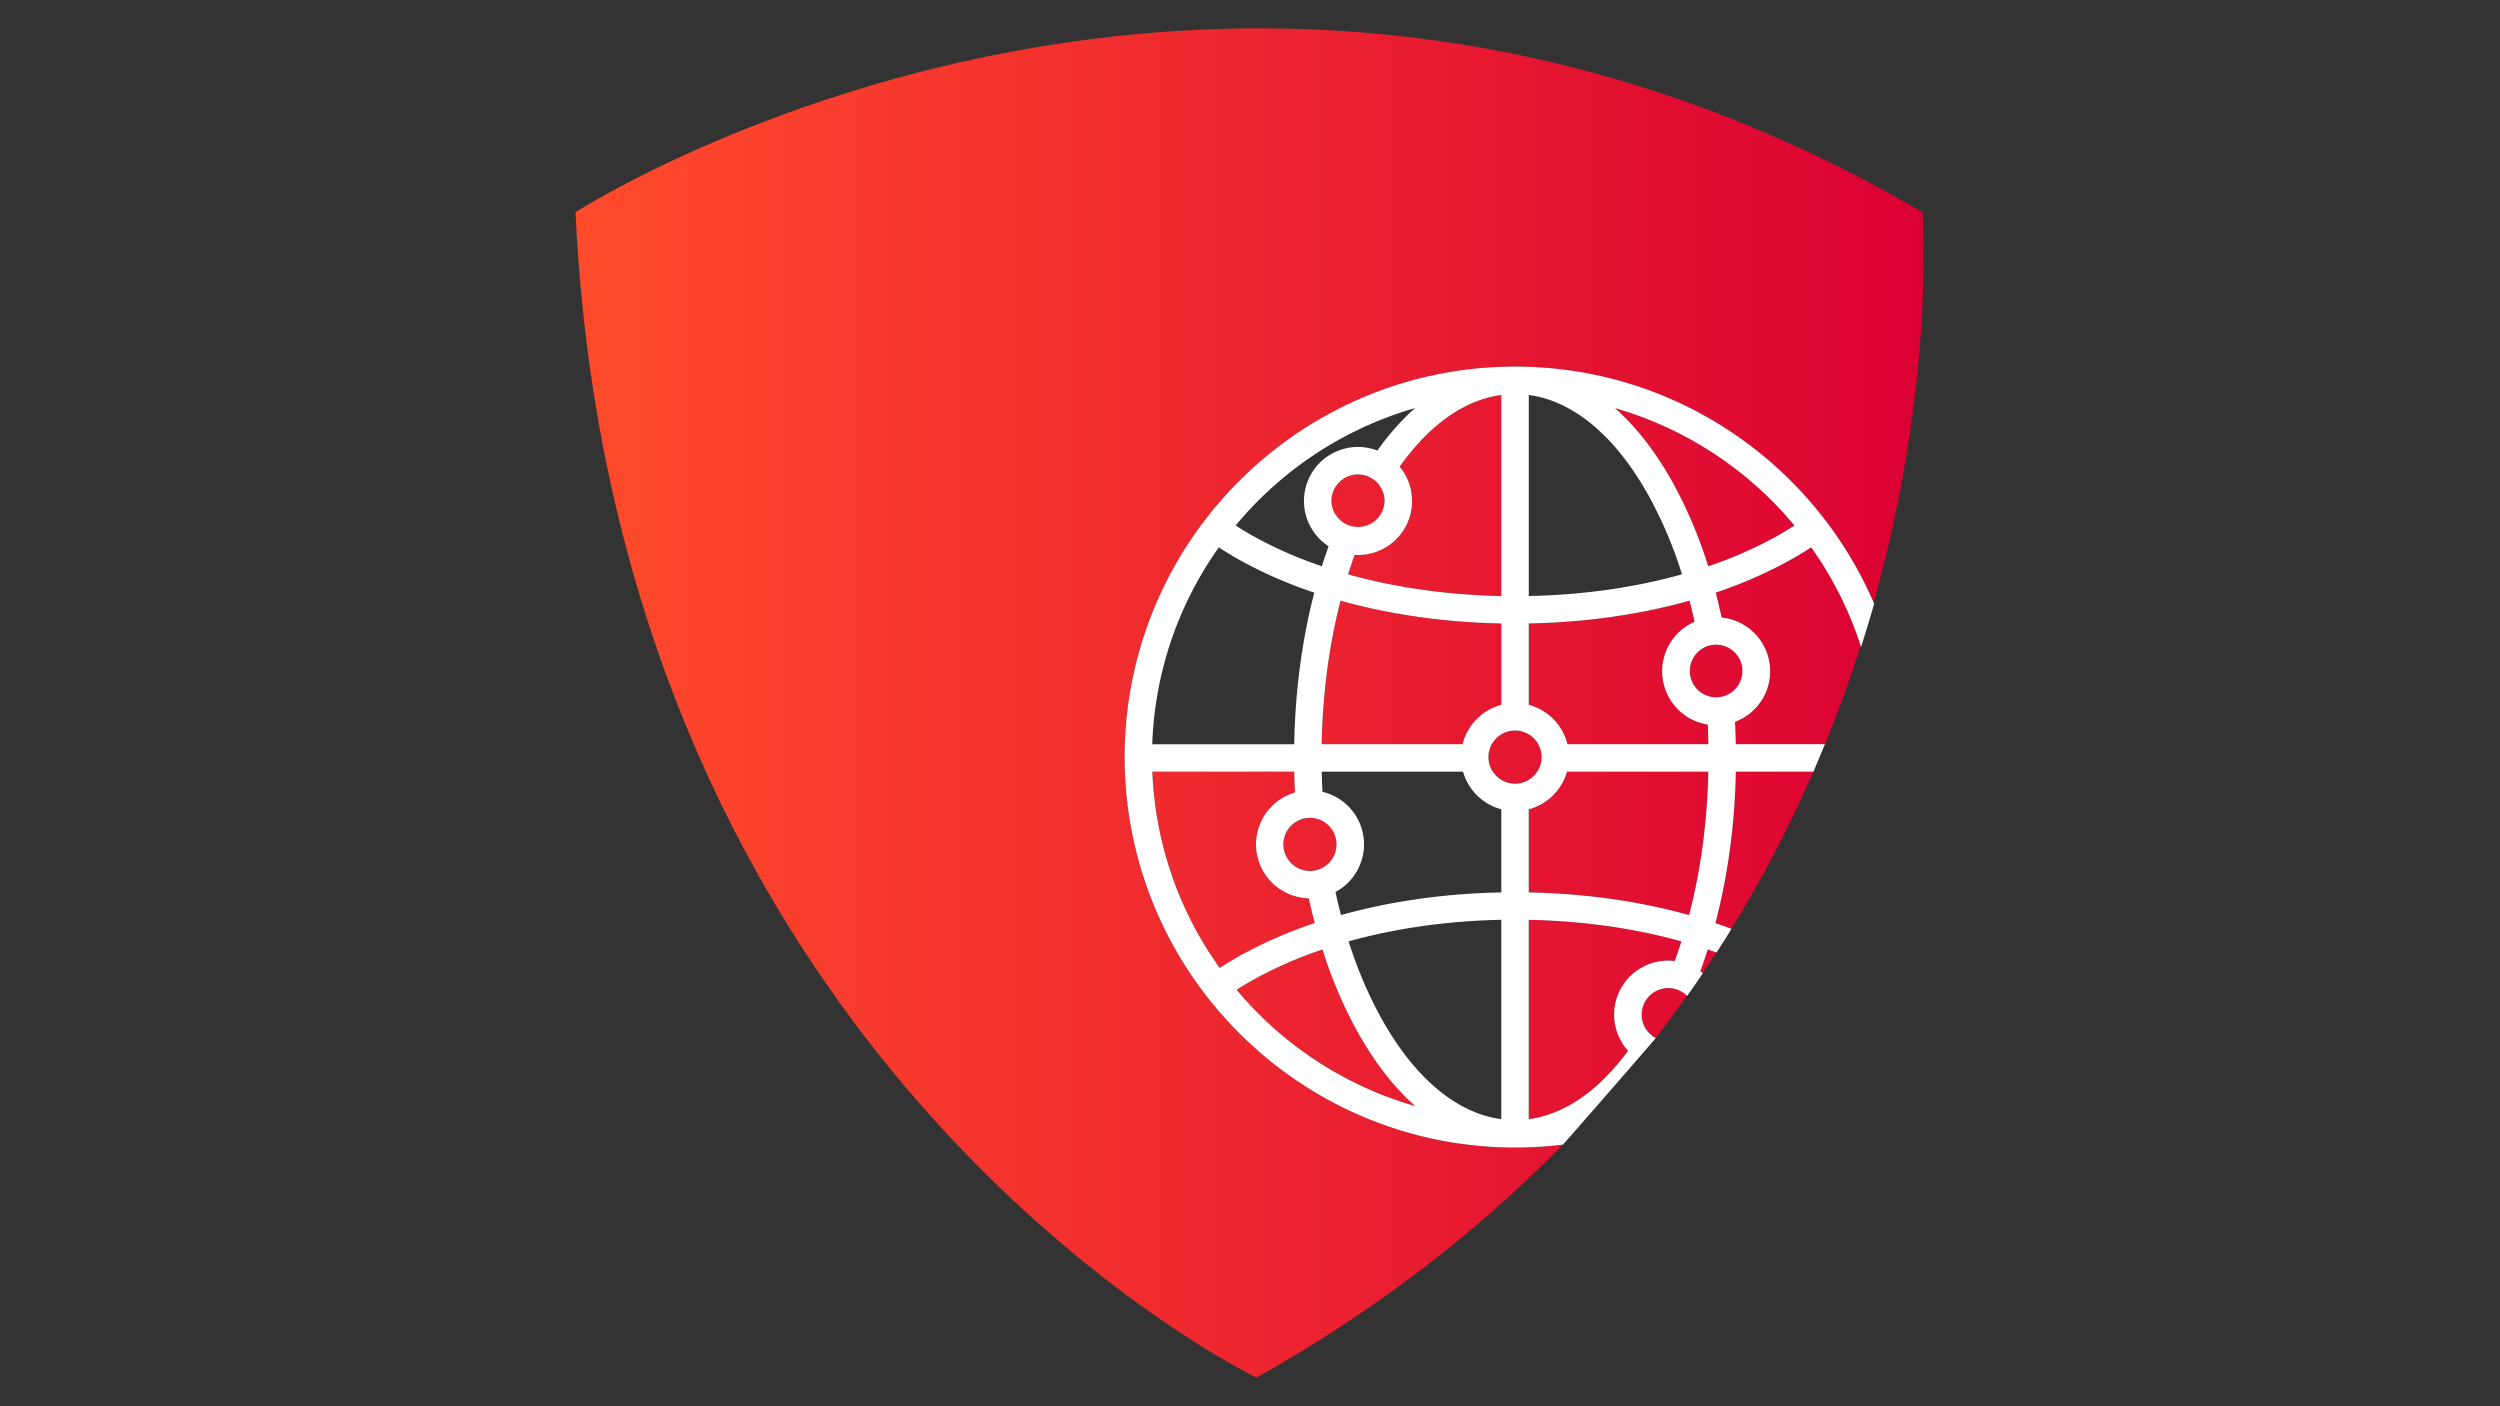 <svg xmlns="http://www.w3.org/2000/svg" xmlns:xlink="http://www.w3.org/1999/xlink" viewBox="0 0 1920 1080"><rect x="0" y="0" width="1920" height="1080" fill="#333333" stroke="none"/><defs><style>.cls-1{fill:none;}.cls-2{fill:url(#linear-gradient);}.cls-3{fill:url(#linear-gradient-2);}.cls-4{fill:url(#linear-gradient-3);}.cls-5{fill:url(#linear-gradient-5);}.cls-6{fill:url(#linear-gradient-6);}.cls-7{fill:url(#linear-gradient-8);}.cls-8{fill:url(#linear-gradient-9);}.cls-9{fill:url(#linear-gradient-10);}.cls-10{fill:url(#linear-gradient-11);}.cls-11{fill:url(#linear-gradient-12);}.cls-12{fill:url(#linear-gradient-14);}.cls-13{fill:url(#linear-gradient-15);}.cls-14{fill:url(#linear-gradient-16);}.cls-15{fill:url(#linear-gradient-18);}.cls-16{fill:url(#linear-gradient-21);}.cls-17{fill:url(#linear-gradient-22);}.cls-18{fill:#fff;}</style><linearGradient id="linear-gradient" x1="442" y1="516.45" x2="1477.42" y2="516.45" gradientUnits="userSpaceOnUse"><stop offset="0" stop-color="#ff4b2b"/><stop offset="1" stop-color="#db0033"/></linearGradient><linearGradient id="linear-gradient-2" x1="442" y1="647.7" x2="1477.42" y2="647.7" xlink:href="#linear-gradient"/><linearGradient id="linear-gradient-3" x1="442" y1="380.54" x2="1477.42" y2="380.54" xlink:href="#linear-gradient"/><linearGradient id="linear-gradient-5" x1="442" y1="384.75" x2="1477.42" y2="384.75" xlink:href="#linear-gradient"/><linearGradient id="linear-gradient-6" x1="442" y1="539.9" x2="1477.42" y2="539.9" xlink:href="#linear-gradient"/><linearGradient id="linear-gradient-8" x1="442" y1="515.52" x2="1477.42" y2="515.52" xlink:href="#linear-gradient"/><linearGradient id="linear-gradient-9" x1="442" y1="374.13" x2="1477.42" y2="374.13" xlink:href="#linear-gradient"/><linearGradient id="linear-gradient-10" x1="442" y1="778.02" x2="1477.42" y2="778.02" xlink:href="#linear-gradient"/><linearGradient id="linear-gradient-11" x1="442" y1="782.98" x2="1477.42" y2="782.98" xlink:href="#linear-gradient"/><linearGradient id="linear-gradient-12" x1="442" y1="495.96" x2="1477.42" y2="495.96" xlink:href="#linear-gradient"/><linearGradient id="linear-gradient-14" x1="442" y1="652.99" x2="1477.42" y2="652.99" xlink:href="#linear-gradient"/><linearGradient id="linear-gradient-15" x1="442" y1="738.3" x2="1477.42" y2="738.3" xlink:href="#linear-gradient"/><linearGradient id="linear-gradient-16" x1="442" y1="581.43" x2="1477.42" y2="581.43" xlink:href="#linear-gradient"/><linearGradient id="linear-gradient-18" x1="442" y1="648.47" x2="1477.42" y2="648.47" xlink:href="#linear-gradient"/><linearGradient id="linear-gradient-21" x1="442" y1="668.02" x2="1477.42" y2="668.02" xlink:href="#linear-gradient"/><linearGradient id="linear-gradient-22" x1="442" y1="789.34" x2="1477.42" y2="789.34" xlink:href="#linear-gradient"/></defs><title>Artboard 15</title><g id="Layer_9" data-name="Layer 9"><path class="cls-1" d="M1307.67,747.4l.41.36q5.4-8,10.59-16l-.5-.18Q1313,739.48,1307.67,747.4Z"/><path class="cls-1" d="M1329.66,713.34l.47.18a979.11,979.11,0,0,0,63-120.89h-.46A968.59,968.59,0,0,1,1329.66,713.34Z"/><path class="cls-1" d="M1401.56,571.56h.46c10.38-25.38,19.4-50.35,27.21-74.66L1429,496C1421.12,520.6,1412.06,545.86,1401.56,571.56Z"/><path class="cls-1" d="M1271.57,797.22l.59.3q12.39-16,23.81-32.22c-.13-.14-.26-.29-.4-.43Q1284.05,781.1,1271.57,797.22Z"/><path class="cls-2" d="M1203.82,571.56H1312q-.13-7.57-.5-15.07a41.47,41.47,0,0,1-10.16-78.95q-1.77-8.22-3.83-16.2c-38,10.64-79.94,16.65-123.45,17.48v62.5A41.63,41.63,0,0,1,1203.82,571.56Z"/><path class="cls-3" d="M1174.08,621.55v63.82c43.39.83,85.2,6.8,123.13,17.4,8.91-34.1,14-71.41,14.79-110.14H1203.47A41.64,41.64,0,0,1,1174.08,621.55Z"/><path class="cls-4" d="M1084.45,384.75A41.53,41.53,0,0,1,1043,426.23c-.86,0-1.72,0-2.57-.09q-2.67,7.35-5.06,14.95c36.12,10.11,76.08,15.83,117.66,16.66V303.34c-28.27,3.8-55.21,22.86-78,55A41.3,41.3,0,0,1,1084.45,384.75Z"/><path class="cls-2" d="M1123.26,571.56A41.63,41.63,0,0,1,1153,541.32v-62.5c-43.51-.83-85.44-6.83-123.46-17.48-8.8,34.15-13.76,71.48-14.49,110.22Z"/><path class="cls-5" d="M1049.25,404.16a20.43,20.43,0,0,0,14.13-19.41,20.09,20.09,0,0,0-1.08-6.47,20.43,20.43,0,0,0-16.41-13.7,20.06,20.06,0,0,0-2.92-.23,20.41,20.41,0,1,0,6.28,39.81Z"/><path class="cls-6" d="M932.44,772.33q-6.72-8.12-12.86-16.7a299.28,299.28,0,0,1-.6-347.55q6.1-8.61,12.8-16.74c55.05-67,138.5-109.78,231.76-109.78s176.71,42.8,231.75,109.78q6.69,8.13,12.81,16.74a300.13,300.13,0,0,1,30.83,54.7c47.91-170,37.54-299.77,37.54-299.77C934.05-154.7,442,163,442,163c31,658.65,523.05,895,523.05,895,94.78-53.31,172.09-114.35,235.18-178.93a300.33,300.33,0,0,1-36.69,2.24C1070.65,881.31,987.49,838.86,932.44,772.33Z"/><path class="cls-4" d="M1266.82,381.92c-25.54-46.45-58.14-73.93-92.74-78.58V457.75c41.58-.83,81.54-6.55,117.66-16.66A325.66,325.66,0,0,0,1266.82,381.92Z"/><path class="cls-7" d="M1297.59,515.52A20.41,20.41,0,1,0,1326.47,497a20.42,20.42,0,0,0-28.88,18.53Z"/><path class="cls-8" d="M1285.29,371.76a347.91,347.91,0,0,1,26.57,63.11,319.59,319.59,0,0,0,51.2-22.31q7.89-4.33,15-9a279.61,279.61,0,0,0-137.77-90.2C1256.87,328.1,1272.05,347.68,1285.29,371.76Z"/><path class="cls-9" d="M1281.12,758.83a20.13,20.13,0,0,0-3.49.32,20.41,20.41,0,0,0-16.91,20.08,20.1,20.1,0,0,0,2,8.83,20.49,20.49,0,0,0,8.81,9.16q12.5-16.11,24-32.35A20.32,20.32,0,0,0,1281.12,758.83Z"/><path class="cls-10" d="M1281.12,737.76a40.36,40.36,0,0,1,5.07.32q2.73-7.41,5.16-15.09c-36-10-75.84-15.72-117.27-16.55V859.53c27.53-3.7,53.8-21.87,76.26-52.54a41.45,41.45,0,0,1,30.78-69.23Z"/><path class="cls-11" d="M1391,420.36q-8.45,5.5-17.78,10.67a342.53,342.53,0,0,1-55.54,24.1q2.46,9.42,4.53,19.13a41.47,41.47,0,0,1,10.31,80.11q.43,8.55.59,17.19h68.46c10.5-25.7,19.56-51,27.4-75.54A278.05,278.05,0,0,0,1391,420.36Z"/><path class="cls-8" d="M1015.22,434.87q2.46-7.8,5.18-15.34a41.46,41.46,0,0,1,37.46-73.48,193.37,193.37,0,0,1,28.88-32.65A279.52,279.52,0,0,0,949,403.6q7.15,4.62,15,9A319.59,319.59,0,0,0,1015.22,434.87Z"/><path class="cls-12" d="M1333.07,592.63c-.83,40.83-6.22,80.24-15.72,116.33,4.17,1.39,8.26,2.87,12.31,4.38a968.59,968.59,0,0,0,63-120.71Z"/><path class="cls-13" d="M1311.47,729.19q-2.7,8.5-5.71,16.7c.65.49,1.29,1,1.91,1.51q5.37-7.92,10.5-15.86Q1314.84,730.34,1311.47,729.19Z"/><path class="cls-14" d="M1180.58,592.63a20.27,20.27,0,0,0,.8-21.07,20.55,20.55,0,0,0-7.3-7.57,20.25,20.25,0,0,0-21.08,0,20.55,20.55,0,0,0-7.3,7.57,20.27,20.27,0,0,0,.8,21.07,20.4,20.4,0,0,0,34.08,0Z"/><path class="cls-11" d="M1009.4,455.13A342.41,342.41,0,0,1,953.87,431c-6.24-3.43-12.15-7-17.78-10.67a277.13,277.13,0,0,0-51.17,151.2H994C994.72,530.72,1000,491.27,1009.4,455.13Z"/><path class="cls-15" d="M996.13,630.68a20.37,20.37,0,0,0,4.85,37.51,20.14,20.14,0,0,0,5.12.68h0a20.41,20.41,0,1,0-10-38.19Z"/><path class="cls-3" d="M1123.61,592.63H1015.08q.17,7.79.56,15.48a41.47,41.47,0,0,1,10,76.93q1.93,9,4.21,17.73c37.93-10.6,79.75-16.57,123.14-17.4V621.55A41.64,41.64,0,0,1,1123.61,592.63Z"/><path class="cls-10" d="M1060.25,781c25.54,46.44,58.15,73.93,92.75,78.58V706.44c-41.43.83-81.26,6.5-117.27,16.55A325.75,325.75,0,0,0,1060.25,781Z"/><path class="cls-16" d="M1009.73,709c-1.65-6.25-3.17-12.61-4.57-19a41.47,41.47,0,0,1-10.59-81.29q-.41-7.95-.56-16H885a277.15,277.15,0,0,0,51.78,150.78q8.14-5.29,17.13-10.25A341.76,341.76,0,0,1,1009.73,709Z"/><path class="cls-17" d="M1041.79,791.11a347.23,347.23,0,0,1-26.19-61.92A320.4,320.4,0,0,0,964,751.63q-7.5,4.13-14.33,8.49a279.63,279.63,0,0,0,137,89.36C1070.21,834.77,1055,815.19,1041.79,791.11Z"/><path class="cls-18" d="M1401.56,571.56H1333.1q-.16-8.64-.59-17.19a41.47,41.47,0,0,0-10.31-80.11q-2.07-9.7-4.53-19.13a342.53,342.53,0,0,0,55.54-24.1q9.35-5.14,17.78-10.67A278.05,278.05,0,0,1,1429,496l.27.88q5.41-16.83,10.08-33.21c-.13-.31-.25-.61-.38-.91a300.13,300.13,0,0,0-30.83-54.7q-6.12-8.61-12.81-16.74c-55-67-138.49-109.78-231.75-109.78s-176.71,42.8-231.76,109.78q-6.67,8.13-12.8,16.74a299.28,299.28,0,0,0,.6,347.55q6.15,8.58,12.86,16.7c55,66.53,138.21,109,231.1,109a300.33,300.33,0,0,0,36.69-2.24c.46-.05,71.53-81.75,71.34-81.85a20.49,20.49,0,0,1-8.81-9.16,20.1,20.1,0,0,1-2-8.83,20.41,20.41,0,0,1,16.91-20.08,20.1,20.1,0,0,1,17.94,5.72c.14.14,12.24-17.35,12.1-17.47-.62-.52-1.26-1-1.91-1.51q3-8.19,5.71-16.7,3.38,1.15,6.7,2.35c.17.06,11.64-18.14,11.49-18.2-4.05-1.51-8.14-3-12.31-4.38,9.5-36.09,14.89-75.5,15.72-116.33h59.59ZM1297.21,702.77c-37.93-10.6-79.74-16.57-123.13-17.4V621.55a41.64,41.64,0,0,0,29.39-28.92H1312C1311.18,631.36,1306.12,668.67,1297.21,702.77ZM1318,495.12a20.18,20.18,0,0,1,8.47,1.87,20.21,20.21,0,1,1-8.47-1.87Zm60.11-91.52q-7.17,4.62-15,9a319.59,319.59,0,0,1-51.2,22.31,347.91,347.91,0,0,0-26.57-63.11c-13.24-24.08-28.42-43.66-45-58.36A279.61,279.61,0,0,1,1378.11,403.6Zm-204-100.26c34.6,4.65,67.2,32.13,92.74,78.58a325.66,325.66,0,0,1,24.92,59.17c-36.12,10.11-76.08,15.83-117.66,16.66Zm0,175.48c43.51-.83,85.44-6.84,123.45-17.48q2.07,8,3.83,16.2a41.47,41.47,0,0,0,10.16,78.95q.36,7.49.5,15.07h-108.2a41.63,41.63,0,0,0-29.74-30.24ZM1153,303.34V457.75c-41.58-.83-81.54-6.55-117.66-16.66q2.39-7.6,5.06-14.95c.85.06,1.71.09,2.57.09a41.45,41.45,0,0,0,32-67.86C1097.79,326.2,1124.73,307.14,1153,303.34Zm-123.46,158c38,10.65,80,16.65,123.46,17.48v62.5a41.63,41.63,0,0,0-29.74,30.24H1015.05C1015.78,532.82,1020.74,495.49,1029.54,461.34Zm-7-76.59a20.42,20.42,0,0,1,20.4-20.4,20.06,20.06,0,0,1,2.92.23,20.43,20.43,0,0,1,16.41,13.7,20.09,20.09,0,0,1,1.08,6.47,20.41,20.41,0,0,1-40.81,0Zm64.17-71.35a193.37,193.37,0,0,0-28.88,32.65,41.46,41.46,0,0,0-37.46,73.48q-2.71,7.53-5.18,15.34A319.59,319.59,0,0,1,964,412.56q-7.9-4.33-15-9A279.52,279.52,0,0,1,1086.74,313.4Zm-150.65,107c5.63,3.68,11.54,7.24,17.78,10.67a342.41,342.41,0,0,0,55.53,24.1c-9.4,36.14-14.68,75.59-15.42,116.43H884.92A277.13,277.13,0,0,1,936.09,420.36Zm81.27,211.11a20.41,20.41,0,0,1-11.26,37.4h0a20.14,20.14,0,0,1-5.12-.68,20.39,20.39,0,1,1,16.38-36.72ZM885,592.63H994q.16,8,.56,16a41.47,41.47,0,0,0,10.59,81.29c1.4,6.43,2.92,12.79,4.57,19a341.76,341.76,0,0,0-55.86,24.2q-9,5-17.13,10.25A277.15,277.15,0,0,1,885,592.63Zm64.73,167.49q6.84-4.36,14.33-8.49a320.4,320.4,0,0,1,51.58-22.44,347.23,347.23,0,0,0,26.19,61.92c13.25,24.08,28.42,43.66,45,58.37A279.63,279.63,0,0,1,949.69,760.12ZM1153,859.53c-34.6-4.65-67.21-32.14-92.75-78.58a325.75,325.75,0,0,1-24.52-58c36-10,75.84-15.72,117.27-16.55Zm0-174.16c-43.39.83-85.21,6.8-123.14,17.4q-2.28-8.73-4.21-17.73a41.47,41.47,0,0,0-10-76.93q-.4-7.7-.56-15.48h108.53A41.64,41.64,0,0,0,1153,621.55Zm0-86.49a20.53,20.53,0,0,1-6.5-6.25,20.27,20.27,0,0,1-.8-21.07A20.55,20.55,0,0,1,1153,564a20.25,20.25,0,0,1,21.08,0,20.55,20.55,0,0,1,7.3,7.57,20.27,20.27,0,0,1-.8,21.07,20.33,20.33,0,0,1-27.58,6.25ZM1250.34,807c-22.46,30.67-48.73,48.84-76.26,52.54V706.44c41.43.83,81.26,6.5,117.27,16.55q-2.44,7.66-5.16,15.09a40.36,40.36,0,0,0-5.07-.32A41.45,41.45,0,0,0,1250.34,807Z"/></g></svg>